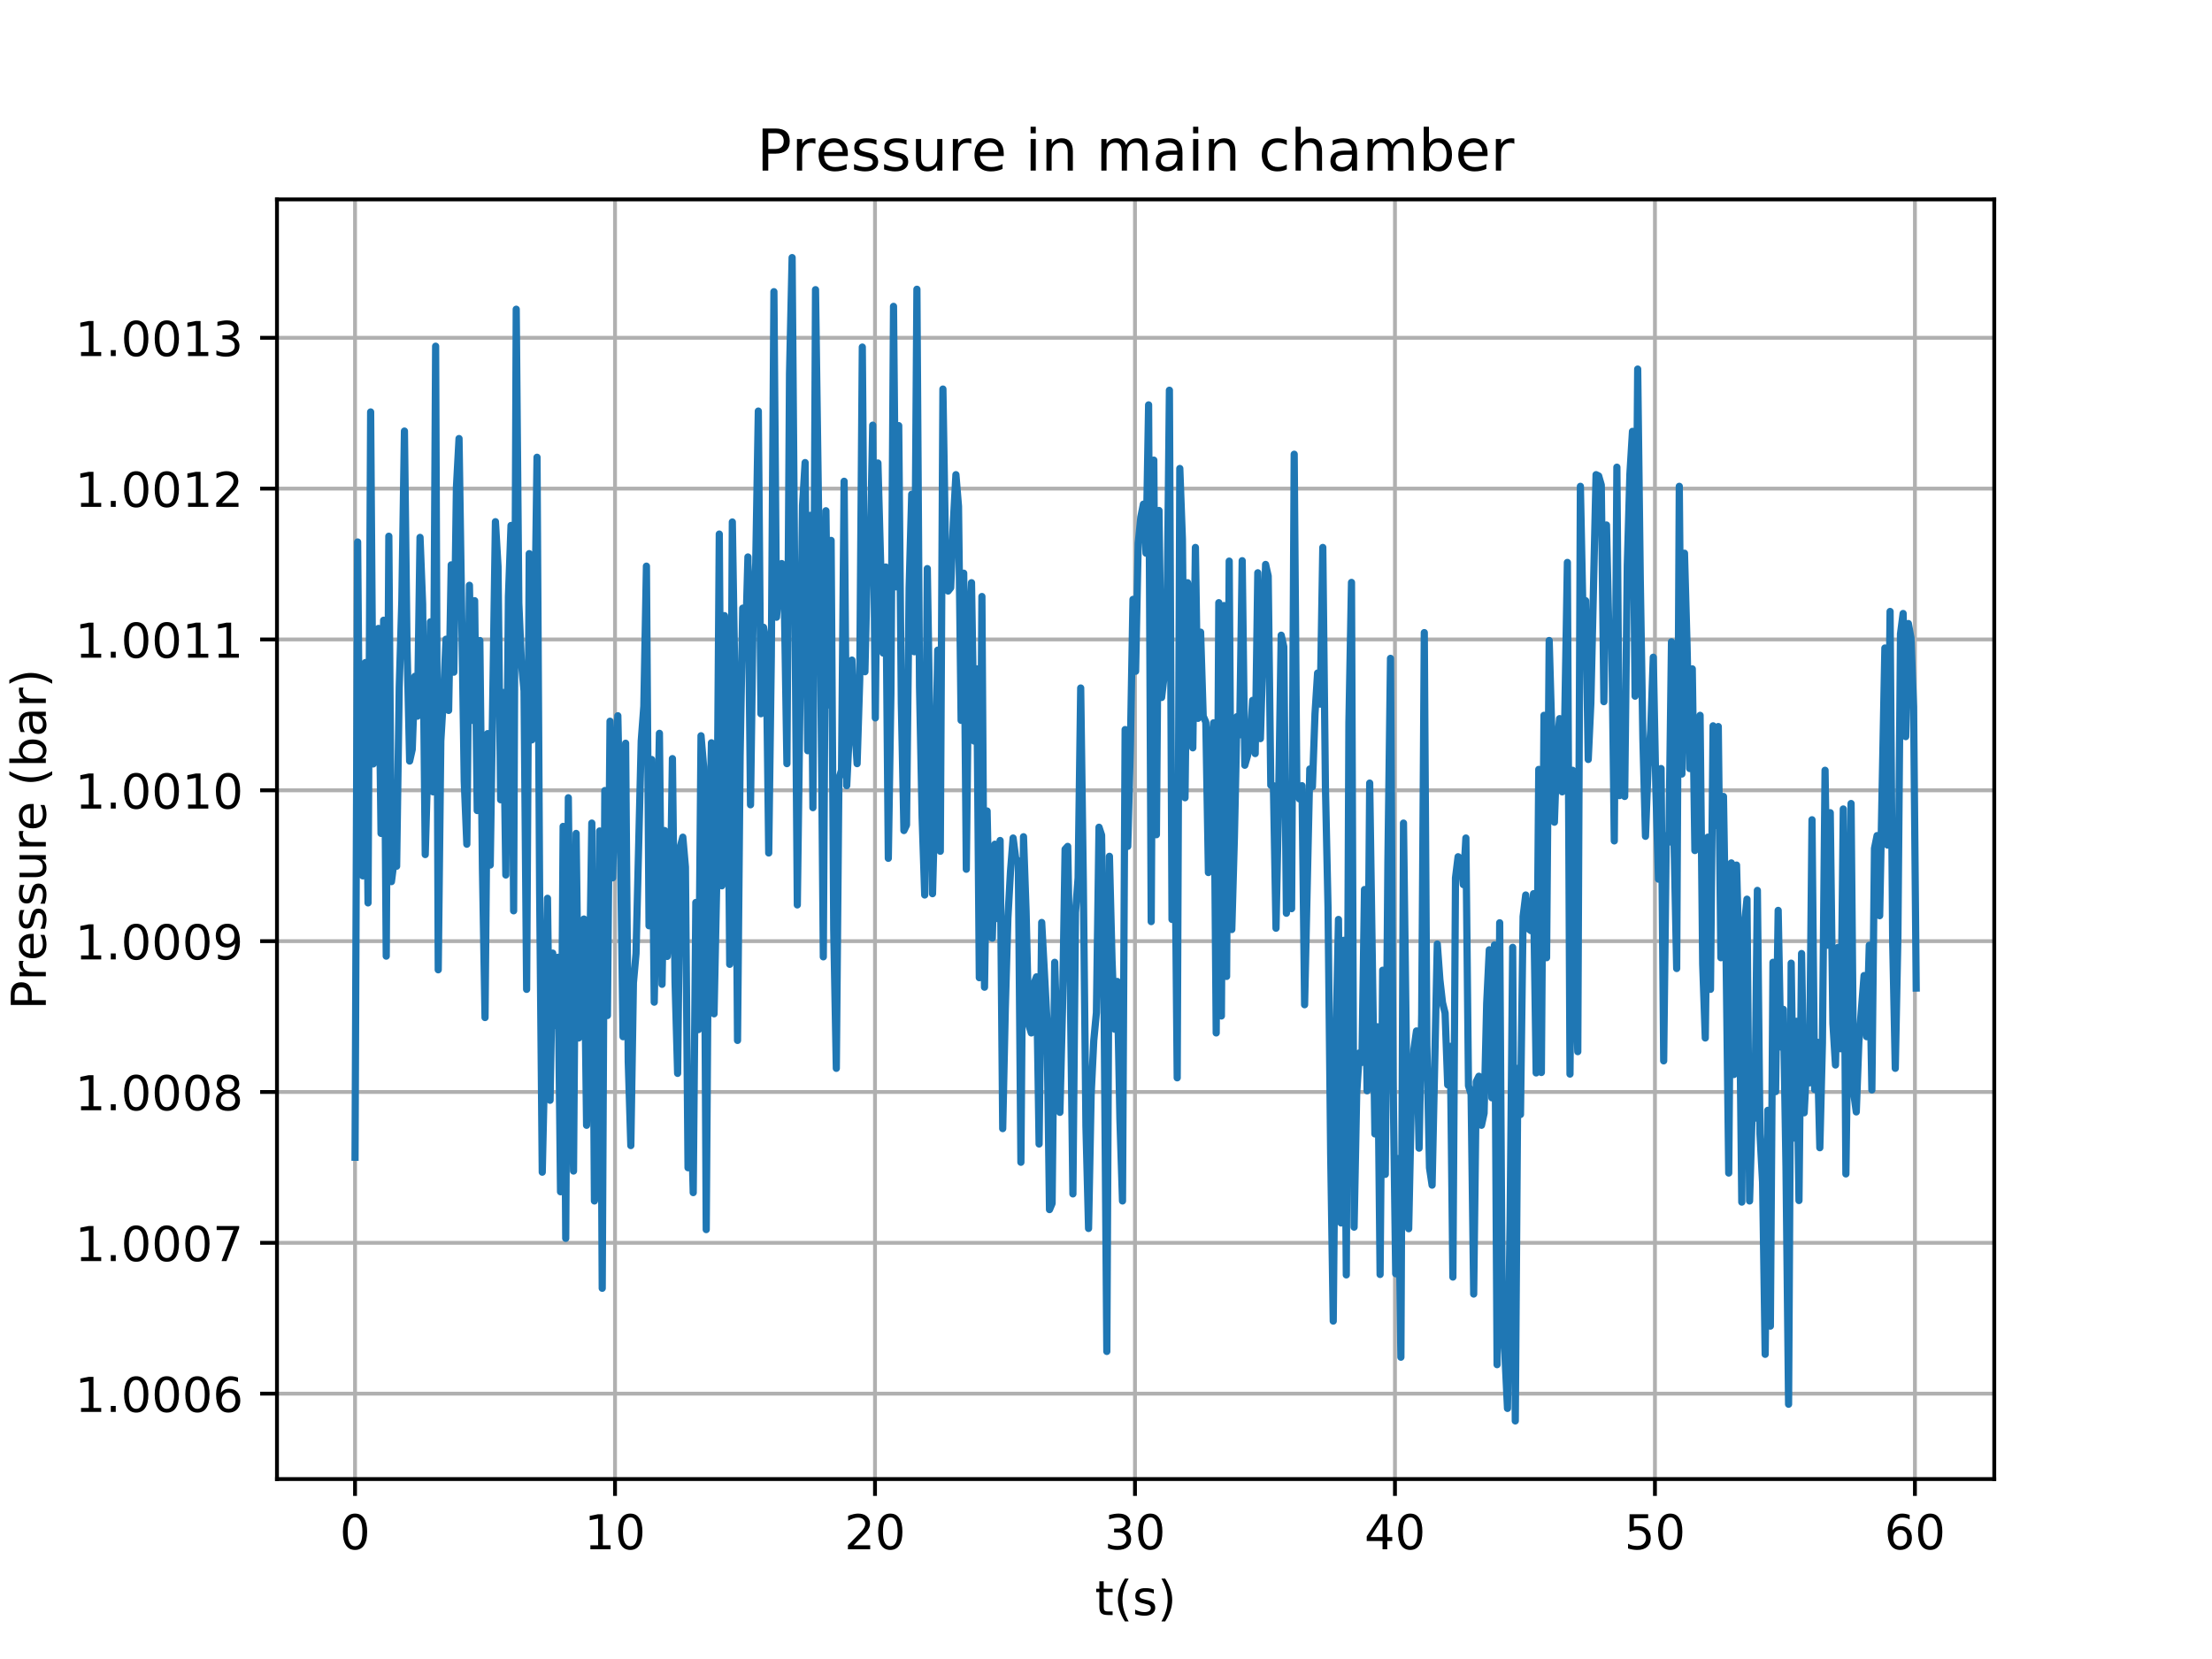<?xml version="1.0" encoding="utf-8" standalone="no"?>
<!DOCTYPE svg PUBLIC "-//W3C//DTD SVG 1.1//EN"
  "http://www.w3.org/Graphics/SVG/1.1/DTD/svg11.dtd">
<!-- Created with matplotlib (http://matplotlib.org/) -->
<svg height="345pt" version="1.1" viewBox="0 0 460 345" width="460pt" xmlns="http://www.w3.org/2000/svg" xmlns:xlink="http://www.w3.org/1999/xlink">
 <defs>
  <style type="text/css">
*{stroke-linecap:butt;stroke-linejoin:round;}
  </style>
 </defs>
 <g id="figure_1">
  <g id="patch_1">
   <path d="M 0 345.6 
L 460.8 345.6 
L 460.8 0 
L 0 0 
z
" style="fill:#ffffff;"/>
  </g>
  <g id="axes_1">
   <g id="patch_2">
    <path d="M 57.6 307.584 
L 414.72 307.584 
L 414.72 41.472 
L 57.6 41.472 
z
" style="fill:#ffffff;"/>
   </g>
   <g id="matplotlib.axis_1">
    <g id="xtick_1">
     <g id="line2d_1">
      <path clip-path="url(#p118f777605)" d="M 73.833 307.584 
L 73.833 41.472 
" style="fill:none;stroke:#b0b0b0;stroke-linecap:square;stroke-width:0.8;"/>
     </g>
     <g id="line2d_2">
      <defs>
       <path d="M 0 0 
L 0 3.5 
" id="m0c2063accc" style="stroke:#000000;stroke-width:0.8;"/>
      </defs>
      <g>
       <use style="stroke:#000000;stroke-width:0.8;" x="73.833" xlink:href="#m0c2063accc" y="307.584"/>
      </g>
     </g>
     <g id="text_1">
      <!-- 0 -->
      <defs>
       <path d="M 31.781 66.406 
Q 24.172 66.406 20.328 58.906 
Q 16.5 51.422 16.5 36.375 
Q 16.5 21.391 20.328 13.891 
Q 24.172 6.391 31.781 6.391 
Q 39.453 6.391 43.281 13.891 
Q 47.125 21.391 47.125 36.375 
Q 47.125 51.422 43.281 58.906 
Q 39.453 66.406 31.781 66.406 
z
M 31.781 74.219 
Q 44.047 74.219 50.516 64.516 
Q 56.984 54.828 56.984 36.375 
Q 56.984 17.969 50.516 8.266 
Q 44.047 -1.422 31.781 -1.422 
Q 19.531 -1.422 13.062 8.266 
Q 6.594 17.969 6.594 36.375 
Q 6.594 54.828 13.062 64.516 
Q 19.531 74.219 31.781 74.219 
z
" id="DejaVuSans-30"/>
      </defs>
      <g transform="translate(70.651 322.182)scale(0.1 -0.1)">
       <use xlink:href="#DejaVuSans-30"/>
      </g>
     </g>
    </g>
    <g id="xtick_2">
     <g id="line2d_3">
      <path clip-path="url(#p118f777605)" d="M 127.898 307.584 
L 127.898 41.472 
" style="fill:none;stroke:#b0b0b0;stroke-linecap:square;stroke-width:0.8;"/>
     </g>
     <g id="line2d_4">
      <g>
       <use style="stroke:#000000;stroke-width:0.8;" x="127.898" xlink:href="#m0c2063accc" y="307.584"/>
      </g>
     </g>
     <g id="text_2">
      <!-- 10 -->
      <defs>
       <path d="M 12.406 8.297 
L 28.516 8.297 
L 28.516 63.922 
L 10.984 60.406 
L 10.984 69.391 
L 28.422 72.906 
L 38.281 72.906 
L 38.281 8.297 
L 54.391 8.297 
L 54.391 0 
L 12.406 0 
z
" id="DejaVuSans-31"/>
      </defs>
      <g transform="translate(121.535 322.182)scale(0.1 -0.1)">
       <use xlink:href="#DejaVuSans-31"/>
       <use x="63.623" xlink:href="#DejaVuSans-30"/>
      </g>
     </g>
    </g>
    <g id="xtick_3">
     <g id="line2d_5">
      <path clip-path="url(#p118f777605)" d="M 181.963 307.584 
L 181.963 41.472 
" style="fill:none;stroke:#b0b0b0;stroke-linecap:square;stroke-width:0.8;"/>
     </g>
     <g id="line2d_6">
      <g>
       <use style="stroke:#000000;stroke-width:0.8;" x="181.963" xlink:href="#m0c2063accc" y="307.584"/>
      </g>
     </g>
     <g id="text_3">
      <!-- 20 -->
      <defs>
       <path d="M 19.188 8.297 
L 53.609 8.297 
L 53.609 0 
L 7.328 0 
L 7.328 8.297 
Q 12.938 14.109 22.625 23.891 
Q 32.328 33.688 34.812 36.531 
Q 39.547 41.844 41.422 45.531 
Q 43.312 49.219 43.312 52.781 
Q 43.312 58.594 39.234 62.25 
Q 35.156 65.922 28.609 65.922 
Q 23.969 65.922 18.812 64.312 
Q 13.672 62.703 7.812 59.422 
L 7.812 69.391 
Q 13.766 71.781 18.938 73 
Q 24.125 74.219 28.422 74.219 
Q 39.75 74.219 46.484 68.547 
Q 53.219 62.891 53.219 53.422 
Q 53.219 48.922 51.531 44.891 
Q 49.859 40.875 45.406 35.406 
Q 44.188 33.984 37.641 27.219 
Q 31.109 20.453 19.188 8.297 
z
" id="DejaVuSans-32"/>
      </defs>
      <g transform="translate(175.6 322.182)scale(0.1 -0.1)">
       <use xlink:href="#DejaVuSans-32"/>
       <use x="63.623" xlink:href="#DejaVuSans-30"/>
      </g>
     </g>
    </g>
    <g id="xtick_4">
     <g id="line2d_7">
      <path clip-path="url(#p118f777605)" d="M 236.028 307.584 
L 236.028 41.472 
" style="fill:none;stroke:#b0b0b0;stroke-linecap:square;stroke-width:0.8;"/>
     </g>
     <g id="line2d_8">
      <g>
       <use style="stroke:#000000;stroke-width:0.8;" x="236.028" xlink:href="#m0c2063accc" y="307.584"/>
      </g>
     </g>
     <g id="text_4">
      <!-- 30 -->
      <defs>
       <path d="M 40.578 39.312 
Q 47.656 37.797 51.625 33 
Q 55.609 28.219 55.609 21.188 
Q 55.609 10.406 48.188 4.484 
Q 40.766 -1.422 27.094 -1.422 
Q 22.516 -1.422 17.656 -0.516 
Q 12.797 0.391 7.625 2.203 
L 7.625 11.719 
Q 11.719 9.328 16.594 8.109 
Q 21.484 6.891 26.812 6.891 
Q 36.078 6.891 40.938 10.547 
Q 45.797 14.203 45.797 21.188 
Q 45.797 27.641 41.281 31.266 
Q 36.766 34.906 28.719 34.906 
L 20.219 34.906 
L 20.219 43.016 
L 29.109 43.016 
Q 36.375 43.016 40.234 45.922 
Q 44.094 48.828 44.094 54.297 
Q 44.094 59.906 40.109 62.906 
Q 36.141 65.922 28.719 65.922 
Q 24.656 65.922 20.016 65.031 
Q 15.375 64.156 9.812 62.312 
L 9.812 71.094 
Q 15.438 72.656 20.344 73.438 
Q 25.25 74.219 29.594 74.219 
Q 40.828 74.219 47.359 69.109 
Q 53.906 64.016 53.906 55.328 
Q 53.906 49.266 50.438 45.094 
Q 46.969 40.922 40.578 39.312 
z
" id="DejaVuSans-33"/>
      </defs>
      <g transform="translate(229.665 322.182)scale(0.1 -0.1)">
       <use xlink:href="#DejaVuSans-33"/>
       <use x="63.623" xlink:href="#DejaVuSans-30"/>
      </g>
     </g>
    </g>
    <g id="xtick_5">
     <g id="line2d_9">
      <path clip-path="url(#p118f777605)" d="M 290.092 307.584 
L 290.092 41.472 
" style="fill:none;stroke:#b0b0b0;stroke-linecap:square;stroke-width:0.8;"/>
     </g>
     <g id="line2d_10">
      <g>
       <use style="stroke:#000000;stroke-width:0.8;" x="290.092" xlink:href="#m0c2063accc" y="307.584"/>
      </g>
     </g>
     <g id="text_5">
      <!-- 40 -->
      <defs>
       <path d="M 37.797 64.312 
L 12.891 25.391 
L 37.797 25.391 
z
M 35.203 72.906 
L 47.609 72.906 
L 47.609 25.391 
L 58.016 25.391 
L 58.016 17.188 
L 47.609 17.188 
L 47.609 0 
L 37.797 0 
L 37.797 17.188 
L 4.891 17.188 
L 4.891 26.703 
z
" id="DejaVuSans-34"/>
      </defs>
      <g transform="translate(283.73 322.182)scale(0.1 -0.1)">
       <use xlink:href="#DejaVuSans-34"/>
       <use x="63.623" xlink:href="#DejaVuSans-30"/>
      </g>
     </g>
    </g>
    <g id="xtick_6">
     <g id="line2d_11">
      <path clip-path="url(#p118f777605)" d="M 344.157 307.584 
L 344.157 41.472 
" style="fill:none;stroke:#b0b0b0;stroke-linecap:square;stroke-width:0.8;"/>
     </g>
     <g id="line2d_12">
      <g>
       <use style="stroke:#000000;stroke-width:0.8;" x="344.157" xlink:href="#m0c2063accc" y="307.584"/>
      </g>
     </g>
     <g id="text_6">
      <!-- 50 -->
      <defs>
       <path d="M 10.797 72.906 
L 49.516 72.906 
L 49.516 64.594 
L 19.828 64.594 
L 19.828 46.734 
Q 21.969 47.469 24.109 47.828 
Q 26.266 48.188 28.422 48.188 
Q 40.625 48.188 47.75 41.5 
Q 54.891 34.812 54.891 23.391 
Q 54.891 11.625 47.562 5.094 
Q 40.234 -1.422 26.906 -1.422 
Q 22.312 -1.422 17.547 -0.641 
Q 12.797 0.141 7.719 1.703 
L 7.719 11.625 
Q 12.109 9.234 16.797 8.062 
Q 21.484 6.891 26.703 6.891 
Q 35.156 6.891 40.078 11.328 
Q 45.016 15.766 45.016 23.391 
Q 45.016 31 40.078 35.438 
Q 35.156 39.891 26.703 39.891 
Q 22.75 39.891 18.812 39.016 
Q 14.891 38.141 10.797 36.281 
z
" id="DejaVuSans-35"/>
      </defs>
      <g transform="translate(337.795 322.182)scale(0.1 -0.1)">
       <use xlink:href="#DejaVuSans-35"/>
       <use x="63.623" xlink:href="#DejaVuSans-30"/>
      </g>
     </g>
    </g>
    <g id="xtick_7">
     <g id="line2d_13">
      <path clip-path="url(#p118f777605)" d="M 398.222 307.584 
L 398.222 41.472 
" style="fill:none;stroke:#b0b0b0;stroke-linecap:square;stroke-width:0.8;"/>
     </g>
     <g id="line2d_14">
      <g>
       <use style="stroke:#000000;stroke-width:0.8;" x="398.222" xlink:href="#m0c2063accc" y="307.584"/>
      </g>
     </g>
     <g id="text_7">
      <!-- 60 -->
      <defs>
       <path d="M 33.016 40.375 
Q 26.375 40.375 22.484 35.828 
Q 18.609 31.297 18.609 23.391 
Q 18.609 15.531 22.484 10.953 
Q 26.375 6.391 33.016 6.391 
Q 39.656 6.391 43.531 10.953 
Q 47.406 15.531 47.406 23.391 
Q 47.406 31.297 43.531 35.828 
Q 39.656 40.375 33.016 40.375 
z
M 52.594 71.297 
L 52.594 62.312 
Q 48.875 64.062 45.094 64.984 
Q 41.312 65.922 37.594 65.922 
Q 27.828 65.922 22.672 59.328 
Q 17.531 52.734 16.797 39.406 
Q 19.672 43.656 24.016 45.922 
Q 28.375 48.188 33.594 48.188 
Q 44.578 48.188 50.953 41.516 
Q 57.328 34.859 57.328 23.391 
Q 57.328 12.156 50.688 5.359 
Q 44.047 -1.422 33.016 -1.422 
Q 20.359 -1.422 13.672 8.266 
Q 6.984 17.969 6.984 36.375 
Q 6.984 53.656 15.188 63.938 
Q 23.391 74.219 37.203 74.219 
Q 40.922 74.219 44.703 73.484 
Q 48.484 72.75 52.594 71.297 
z
" id="DejaVuSans-36"/>
      </defs>
      <g transform="translate(391.86 322.182)scale(0.1 -0.1)">
       <use xlink:href="#DejaVuSans-36"/>
       <use x="63.623" xlink:href="#DejaVuSans-30"/>
      </g>
     </g>
    </g>
    <g id="text_8">
     <!-- t(s) -->
     <defs>
      <path d="M 18.312 70.219 
L 18.312 54.688 
L 36.812 54.688 
L 36.812 47.703 
L 18.312 47.703 
L 18.312 18.016 
Q 18.312 11.328 20.141 9.422 
Q 21.969 7.516 27.594 7.516 
L 36.812 7.516 
L 36.812 0 
L 27.594 0 
Q 17.188 0 13.234 3.875 
Q 9.281 7.766 9.281 18.016 
L 9.281 47.703 
L 2.688 47.703 
L 2.688 54.688 
L 9.281 54.688 
L 9.281 70.219 
z
" id="DejaVuSans-74"/>
      <path d="M 31 75.875 
Q 24.469 64.656 21.281 53.656 
Q 18.109 42.672 18.109 31.391 
Q 18.109 20.125 21.312 9.062 
Q 24.516 -2 31 -13.188 
L 23.188 -13.188 
Q 15.875 -1.703 12.234 9.375 
Q 8.594 20.453 8.594 31.391 
Q 8.594 42.281 12.203 53.312 
Q 15.828 64.359 23.188 75.875 
z
" id="DejaVuSans-28"/>
      <path d="M 44.281 53.078 
L 44.281 44.578 
Q 40.484 46.531 36.375 47.5 
Q 32.281 48.484 27.875 48.484 
Q 21.188 48.484 17.844 46.438 
Q 14.5 44.391 14.5 40.281 
Q 14.5 37.156 16.891 35.375 
Q 19.281 33.594 26.516 31.984 
L 29.594 31.297 
Q 39.156 29.25 43.188 25.516 
Q 47.219 21.781 47.219 15.094 
Q 47.219 7.469 41.188 3.016 
Q 35.156 -1.422 24.609 -1.422 
Q 20.219 -1.422 15.453 -0.562 
Q 10.688 0.297 5.422 2 
L 5.422 11.281 
Q 10.406 8.688 15.234 7.391 
Q 20.062 6.109 24.812 6.109 
Q 31.156 6.109 34.562 8.281 
Q 37.984 10.453 37.984 14.406 
Q 37.984 18.062 35.516 20.016 
Q 33.062 21.969 24.703 23.781 
L 21.578 24.516 
Q 13.234 26.266 9.516 29.906 
Q 5.812 33.547 5.812 39.891 
Q 5.812 47.609 11.281 51.797 
Q 16.75 56 26.812 56 
Q 31.781 56 36.172 55.266 
Q 40.578 54.547 44.281 53.078 
z
" id="DejaVuSans-73"/>
      <path d="M 8.016 75.875 
L 15.828 75.875 
Q 23.141 64.359 26.781 53.312 
Q 30.422 42.281 30.422 31.391 
Q 30.422 20.453 26.781 9.375 
Q 23.141 -1.703 15.828 -13.188 
L 8.016 -13.188 
Q 14.5 -2 17.703 9.062 
Q 20.906 20.125 20.906 31.391 
Q 20.906 42.672 17.703 53.656 
Q 14.5 64.656 8.016 75.875 
z
" id="DejaVuSans-29"/>
     </defs>
     <g transform="translate(227.694 335.861)scale(0.1 -0.1)">
      <use xlink:href="#DejaVuSans-74"/>
      <use x="39.209" xlink:href="#DejaVuSans-28"/>
      <use x="78.223" xlink:href="#DejaVuSans-73"/>
      <use x="130.322" xlink:href="#DejaVuSans-29"/>
     </g>
    </g>
   </g>
   <g id="matplotlib.axis_2">
    <g id="ytick_1">
     <g id="line2d_15">
      <path clip-path="url(#p118f777605)" d="M 57.6 289.82 
L 414.72 289.82 
" style="fill:none;stroke:#b0b0b0;stroke-linecap:square;stroke-width:0.8;"/>
     </g>
     <g id="line2d_16">
      <defs>
       <path d="M 0 0 
L -3.5 0 
" id="md053db837a" style="stroke:#000000;stroke-width:0.8;"/>
      </defs>
      <g>
       <use style="stroke:#000000;stroke-width:0.8;" x="57.6" xlink:href="#md053db837a" y="289.82"/>
      </g>
     </g>
     <g id="text_9">
      <!-- 1.0006 -->
      <defs>
       <path d="M 10.688 12.406 
L 21 12.406 
L 21 0 
L 10.688 0 
z
" id="DejaVuSans-2e"/>
      </defs>
      <g transform="translate(15.609 293.619)scale(0.1 -0.1)">
       <use xlink:href="#DejaVuSans-31"/>
       <use x="63.623" xlink:href="#DejaVuSans-2e"/>
       <use x="95.41" xlink:href="#DejaVuSans-30"/>
       <use x="159.033" xlink:href="#DejaVuSans-30"/>
       <use x="222.656" xlink:href="#DejaVuSans-30"/>
       <use x="286.279" xlink:href="#DejaVuSans-36"/>
      </g>
     </g>
    </g>
    <g id="ytick_2">
     <g id="line2d_17">
      <path clip-path="url(#p118f777605)" d="M 57.6 258.452 
L 414.72 258.452 
" style="fill:none;stroke:#b0b0b0;stroke-linecap:square;stroke-width:0.8;"/>
     </g>
     <g id="line2d_18">
      <g>
       <use style="stroke:#000000;stroke-width:0.8;" x="57.6" xlink:href="#md053db837a" y="258.452"/>
      </g>
     </g>
     <g id="text_10">
      <!-- 1.0007 -->
      <defs>
       <path d="M 8.203 72.906 
L 55.078 72.906 
L 55.078 68.703 
L 28.609 0 
L 18.312 0 
L 43.219 64.594 
L 8.203 64.594 
z
" id="DejaVuSans-37"/>
      </defs>
      <g transform="translate(15.609 262.251)scale(0.1 -0.1)">
       <use xlink:href="#DejaVuSans-31"/>
       <use x="63.623" xlink:href="#DejaVuSans-2e"/>
       <use x="95.41" xlink:href="#DejaVuSans-30"/>
       <use x="159.033" xlink:href="#DejaVuSans-30"/>
       <use x="222.656" xlink:href="#DejaVuSans-30"/>
       <use x="286.279" xlink:href="#DejaVuSans-37"/>
      </g>
     </g>
    </g>
    <g id="ytick_3">
     <g id="line2d_19">
      <path clip-path="url(#p118f777605)" d="M 57.6 227.084 
L 414.72 227.084 
" style="fill:none;stroke:#b0b0b0;stroke-linecap:square;stroke-width:0.8;"/>
     </g>
     <g id="line2d_20">
      <g>
       <use style="stroke:#000000;stroke-width:0.8;" x="57.6" xlink:href="#md053db837a" y="227.084"/>
      </g>
     </g>
     <g id="text_11">
      <!-- 1.0008 -->
      <defs>
       <path d="M 31.781 34.625 
Q 24.75 34.625 20.719 30.859 
Q 16.703 27.094 16.703 20.516 
Q 16.703 13.922 20.719 10.156 
Q 24.75 6.391 31.781 6.391 
Q 38.812 6.391 42.859 10.172 
Q 46.922 13.969 46.922 20.516 
Q 46.922 27.094 42.891 30.859 
Q 38.875 34.625 31.781 34.625 
z
M 21.922 38.812 
Q 15.578 40.375 12.031 44.719 
Q 8.5 49.078 8.5 55.328 
Q 8.5 64.062 14.719 69.141 
Q 20.953 74.219 31.781 74.219 
Q 42.672 74.219 48.875 69.141 
Q 55.078 64.062 55.078 55.328 
Q 55.078 49.078 51.531 44.719 
Q 48 40.375 41.703 38.812 
Q 48.828 37.156 52.797 32.312 
Q 56.781 27.484 56.781 20.516 
Q 56.781 9.906 50.312 4.234 
Q 43.844 -1.422 31.781 -1.422 
Q 19.734 -1.422 13.25 4.234 
Q 6.781 9.906 6.781 20.516 
Q 6.781 27.484 10.781 32.312 
Q 14.797 37.156 21.922 38.812 
z
M 18.312 54.391 
Q 18.312 48.734 21.844 45.562 
Q 25.391 42.391 31.781 42.391 
Q 38.141 42.391 41.719 45.562 
Q 45.312 48.734 45.312 54.391 
Q 45.312 60.062 41.719 63.234 
Q 38.141 66.406 31.781 66.406 
Q 25.391 66.406 21.844 63.234 
Q 18.312 60.062 18.312 54.391 
z
" id="DejaVuSans-38"/>
      </defs>
      <g transform="translate(15.609 230.883)scale(0.1 -0.1)">
       <use xlink:href="#DejaVuSans-31"/>
       <use x="63.623" xlink:href="#DejaVuSans-2e"/>
       <use x="95.41" xlink:href="#DejaVuSans-30"/>
       <use x="159.033" xlink:href="#DejaVuSans-30"/>
       <use x="222.656" xlink:href="#DejaVuSans-30"/>
       <use x="286.279" xlink:href="#DejaVuSans-38"/>
      </g>
     </g>
    </g>
    <g id="ytick_4">
     <g id="line2d_21">
      <path clip-path="url(#p118f777605)" d="M 57.6 195.716 
L 414.72 195.716 
" style="fill:none;stroke:#b0b0b0;stroke-linecap:square;stroke-width:0.8;"/>
     </g>
     <g id="line2d_22">
      <g>
       <use style="stroke:#000000;stroke-width:0.8;" x="57.6" xlink:href="#md053db837a" y="195.716"/>
      </g>
     </g>
     <g id="text_12">
      <!-- 1.0009 -->
      <defs>
       <path d="M 10.984 1.516 
L 10.984 10.5 
Q 14.703 8.734 18.5 7.812 
Q 22.312 6.891 25.984 6.891 
Q 35.75 6.891 40.891 13.453 
Q 46.047 20.016 46.781 33.406 
Q 43.953 29.203 39.594 26.953 
Q 35.25 24.703 29.984 24.703 
Q 19.047 24.703 12.672 31.312 
Q 6.297 37.938 6.297 49.422 
Q 6.297 60.641 12.938 67.422 
Q 19.578 74.219 30.609 74.219 
Q 43.266 74.219 49.922 64.516 
Q 56.594 54.828 56.594 36.375 
Q 56.594 19.141 48.406 8.859 
Q 40.234 -1.422 26.422 -1.422 
Q 22.703 -1.422 18.891 -0.688 
Q 15.094 0.047 10.984 1.516 
z
M 30.609 32.422 
Q 37.25 32.422 41.125 36.953 
Q 45.016 41.5 45.016 49.422 
Q 45.016 57.281 41.125 61.844 
Q 37.25 66.406 30.609 66.406 
Q 23.969 66.406 20.094 61.844 
Q 16.219 57.281 16.219 49.422 
Q 16.219 41.5 20.094 36.953 
Q 23.969 32.422 30.609 32.422 
z
" id="DejaVuSans-39"/>
      </defs>
      <g transform="translate(15.609 199.515)scale(0.1 -0.1)">
       <use xlink:href="#DejaVuSans-31"/>
       <use x="63.623" xlink:href="#DejaVuSans-2e"/>
       <use x="95.41" xlink:href="#DejaVuSans-30"/>
       <use x="159.033" xlink:href="#DejaVuSans-30"/>
       <use x="222.656" xlink:href="#DejaVuSans-30"/>
       <use x="286.279" xlink:href="#DejaVuSans-39"/>
      </g>
     </g>
    </g>
    <g id="ytick_5">
     <g id="line2d_23">
      <path clip-path="url(#p118f777605)" d="M 57.6 164.347 
L 414.72 164.347 
" style="fill:none;stroke:#b0b0b0;stroke-linecap:square;stroke-width:0.8;"/>
     </g>
     <g id="line2d_24">
      <g>
       <use style="stroke:#000000;stroke-width:0.8;" x="57.6" xlink:href="#md053db837a" y="164.347"/>
      </g>
     </g>
     <g id="text_13">
      <!-- 1.0010 -->
      <g transform="translate(15.609 168.147)scale(0.1 -0.1)">
       <use xlink:href="#DejaVuSans-31"/>
       <use x="63.623" xlink:href="#DejaVuSans-2e"/>
       <use x="95.41" xlink:href="#DejaVuSans-30"/>
       <use x="159.033" xlink:href="#DejaVuSans-30"/>
       <use x="222.656" xlink:href="#DejaVuSans-31"/>
       <use x="286.279" xlink:href="#DejaVuSans-30"/>
      </g>
     </g>
    </g>
    <g id="ytick_6">
     <g id="line2d_25">
      <path clip-path="url(#p118f777605)" d="M 57.6 132.979 
L 414.72 132.979 
" style="fill:none;stroke:#b0b0b0;stroke-linecap:square;stroke-width:0.8;"/>
     </g>
     <g id="line2d_26">
      <g>
       <use style="stroke:#000000;stroke-width:0.8;" x="57.6" xlink:href="#md053db837a" y="132.979"/>
      </g>
     </g>
     <g id="text_14">
      <!-- 1.0011 -->
      <g transform="translate(15.609 136.779)scale(0.1 -0.1)">
       <use xlink:href="#DejaVuSans-31"/>
       <use x="63.623" xlink:href="#DejaVuSans-2e"/>
       <use x="95.41" xlink:href="#DejaVuSans-30"/>
       <use x="159.033" xlink:href="#DejaVuSans-30"/>
       <use x="222.656" xlink:href="#DejaVuSans-31"/>
       <use x="286.279" xlink:href="#DejaVuSans-31"/>
      </g>
     </g>
    </g>
    <g id="ytick_7">
     <g id="line2d_27">
      <path clip-path="url(#p118f777605)" d="M 57.6 101.611 
L 414.72 101.611 
" style="fill:none;stroke:#b0b0b0;stroke-linecap:square;stroke-width:0.8;"/>
     </g>
     <g id="line2d_28">
      <g>
       <use style="stroke:#000000;stroke-width:0.8;" x="57.6" xlink:href="#md053db837a" y="101.611"/>
      </g>
     </g>
     <g id="text_15">
      <!-- 1.0012 -->
      <g transform="translate(15.609 105.411)scale(0.1 -0.1)">
       <use xlink:href="#DejaVuSans-31"/>
       <use x="63.623" xlink:href="#DejaVuSans-2e"/>
       <use x="95.41" xlink:href="#DejaVuSans-30"/>
       <use x="159.033" xlink:href="#DejaVuSans-30"/>
       <use x="222.656" xlink:href="#DejaVuSans-31"/>
       <use x="286.279" xlink:href="#DejaVuSans-32"/>
      </g>
     </g>
    </g>
    <g id="ytick_8">
     <g id="line2d_29">
      <path clip-path="url(#p118f777605)" d="M 57.6 70.243 
L 414.72 70.243 
" style="fill:none;stroke:#b0b0b0;stroke-linecap:square;stroke-width:0.8;"/>
     </g>
     <g id="line2d_30">
      <g>
       <use style="stroke:#000000;stroke-width:0.8;" x="57.6" xlink:href="#md053db837a" y="70.243"/>
      </g>
     </g>
     <g id="text_16">
      <!-- 1.0013 -->
      <g transform="translate(15.609 74.042)scale(0.1 -0.1)">
       <use xlink:href="#DejaVuSans-31"/>
       <use x="63.623" xlink:href="#DejaVuSans-2e"/>
       <use x="95.41" xlink:href="#DejaVuSans-30"/>
       <use x="159.033" xlink:href="#DejaVuSans-30"/>
       <use x="222.656" xlink:href="#DejaVuSans-31"/>
       <use x="286.279" xlink:href="#DejaVuSans-33"/>
      </g>
     </g>
    </g>
    <g id="text_17">
     <!-- Pressure (bar) -->
     <defs>
      <path d="M 19.672 64.797 
L 19.672 37.406 
L 32.078 37.406 
Q 38.969 37.406 42.719 40.969 
Q 46.484 44.531 46.484 51.125 
Q 46.484 57.672 42.719 61.234 
Q 38.969 64.797 32.078 64.797 
z
M 9.812 72.906 
L 32.078 72.906 
Q 44.344 72.906 50.609 67.359 
Q 56.891 61.812 56.891 51.125 
Q 56.891 40.328 50.609 34.812 
Q 44.344 29.297 32.078 29.297 
L 19.672 29.297 
L 19.672 0 
L 9.812 0 
z
" id="DejaVuSans-50"/>
      <path d="M 41.109 46.297 
Q 39.594 47.172 37.812 47.578 
Q 36.031 48 33.891 48 
Q 26.266 48 22.188 43.047 
Q 18.109 38.094 18.109 28.812 
L 18.109 0 
L 9.078 0 
L 9.078 54.688 
L 18.109 54.688 
L 18.109 46.188 
Q 20.953 51.172 25.484 53.578 
Q 30.031 56 36.531 56 
Q 37.453 56 38.578 55.875 
Q 39.703 55.766 41.062 55.516 
z
" id="DejaVuSans-72"/>
      <path d="M 56.203 29.594 
L 56.203 25.203 
L 14.891 25.203 
Q 15.484 15.922 20.484 11.062 
Q 25.484 6.203 34.422 6.203 
Q 39.594 6.203 44.453 7.469 
Q 49.312 8.734 54.109 11.281 
L 54.109 2.781 
Q 49.266 0.734 44.188 -0.344 
Q 39.109 -1.422 33.891 -1.422 
Q 20.797 -1.422 13.156 6.188 
Q 5.516 13.812 5.516 26.812 
Q 5.516 40.234 12.766 48.109 
Q 20.016 56 32.328 56 
Q 43.359 56 49.781 48.891 
Q 56.203 41.797 56.203 29.594 
z
M 47.219 32.234 
Q 47.125 39.594 43.094 43.984 
Q 39.062 48.391 32.422 48.391 
Q 24.906 48.391 20.391 44.141 
Q 15.875 39.891 15.188 32.172 
z
" id="DejaVuSans-65"/>
      <path d="M 8.5 21.578 
L 8.5 54.688 
L 17.484 54.688 
L 17.484 21.922 
Q 17.484 14.156 20.5 10.266 
Q 23.531 6.391 29.594 6.391 
Q 36.859 6.391 41.078 11.031 
Q 45.312 15.672 45.312 23.688 
L 45.312 54.688 
L 54.297 54.688 
L 54.297 0 
L 45.312 0 
L 45.312 8.406 
Q 42.047 3.422 37.719 1 
Q 33.406 -1.422 27.688 -1.422 
Q 18.266 -1.422 13.375 4.438 
Q 8.5 10.297 8.5 21.578 
z
M 31.109 56 
z
" id="DejaVuSans-75"/>
      <path id="DejaVuSans-20"/>
      <path d="M 48.688 27.297 
Q 48.688 37.203 44.609 42.844 
Q 40.531 48.484 33.406 48.484 
Q 26.266 48.484 22.188 42.844 
Q 18.109 37.203 18.109 27.297 
Q 18.109 17.391 22.188 11.75 
Q 26.266 6.109 33.406 6.109 
Q 40.531 6.109 44.609 11.75 
Q 48.688 17.391 48.688 27.297 
z
M 18.109 46.391 
Q 20.953 51.266 25.266 53.625 
Q 29.594 56 35.594 56 
Q 45.562 56 51.781 48.094 
Q 58.016 40.188 58.016 27.297 
Q 58.016 14.406 51.781 6.484 
Q 45.562 -1.422 35.594 -1.422 
Q 29.594 -1.422 25.266 0.953 
Q 20.953 3.328 18.109 8.203 
L 18.109 0 
L 9.078 0 
L 9.078 75.984 
L 18.109 75.984 
z
" id="DejaVuSans-62"/>
      <path d="M 34.281 27.484 
Q 23.391 27.484 19.188 25 
Q 14.984 22.516 14.984 16.5 
Q 14.984 11.719 18.141 8.906 
Q 21.297 6.109 26.703 6.109 
Q 34.188 6.109 38.703 11.406 
Q 43.219 16.703 43.219 25.484 
L 43.219 27.484 
z
M 52.203 31.203 
L 52.203 0 
L 43.219 0 
L 43.219 8.297 
Q 40.141 3.328 35.547 0.953 
Q 30.953 -1.422 24.312 -1.422 
Q 15.922 -1.422 10.953 3.297 
Q 6 8.016 6 15.922 
Q 6 25.141 12.172 29.828 
Q 18.359 34.516 30.609 34.516 
L 43.219 34.516 
L 43.219 35.406 
Q 43.219 41.609 39.141 45 
Q 35.062 48.391 27.688 48.391 
Q 23 48.391 18.547 47.266 
Q 14.109 46.141 10.016 43.891 
L 10.016 52.203 
Q 14.938 54.109 19.578 55.047 
Q 24.219 56 28.609 56 
Q 40.484 56 46.344 49.844 
Q 52.203 43.703 52.203 31.203 
z
" id="DejaVuSans-61"/>
     </defs>
     <g transform="translate(9.53 209.965)rotate(-90)scale(0.1 -0.1)">
      <use xlink:href="#DejaVuSans-50"/>
      <use x="60.287" xlink:href="#DejaVuSans-72"/>
      <use x="101.369" xlink:href="#DejaVuSans-65"/>
      <use x="162.893" xlink:href="#DejaVuSans-73"/>
      <use x="214.992" xlink:href="#DejaVuSans-73"/>
      <use x="267.092" xlink:href="#DejaVuSans-75"/>
      <use x="330.471" xlink:href="#DejaVuSans-72"/>
      <use x="371.553" xlink:href="#DejaVuSans-65"/>
      <use x="433.076" xlink:href="#DejaVuSans-20"/>
      <use x="464.863" xlink:href="#DejaVuSans-28"/>
      <use x="503.877" xlink:href="#DejaVuSans-62"/>
      <use x="567.354" xlink:href="#DejaVuSans-61"/>
      <use x="628.633" xlink:href="#DejaVuSans-72"/>
      <use x="669.746" xlink:href="#DejaVuSans-29"/>
     </g>
    </g>
   </g>
   <g id="line2d_31">
    <path clip-path="url(#p118f777605)" d="M 73.833 240.653 
L 74.373 112.709 
L 74.914 177.205 
L 75.455 182.143 
L 75.995 137.779 
L 76.536 187.764 
L 77.077 85.667 
L 77.617 158.867 
L 78.158 131.825 
L 78.699 130.686 
L 79.239 173.316 
L 79.78 128.983 
L 80.321 198.834 
L 80.861 111.511 
L 81.402 183.338 
L 81.942 179.119 
L 82.483 180.138 
L 83.024 142.892 
L 83.564 124.915 
L 84.105 89.644 
L 84.646 134.576 
L 85.186 158.268 
L 85.727 155.847 
L 86.268 140.649 
L 86.808 148.936 
L 87.349 111.753 
L 87.89 125.602 
L 88.43 177.713 
L 88.971 158.629 
L 89.512 129.312 
L 90.052 164.671 
L 90.593 71.994 
L 91.134 201.675 
L 91.674 154.052 
L 92.215 144.956 
L 92.755 132.932 
L 93.296 147.738 
L 93.837 117.465 
L 94.377 139.783 
L 94.918 101.31 
L 95.459 91.2 
L 96.54 162.428 
L 97.081 175.558 
L 97.621 121.712 
L 98.162 149.802 
L 98.703 124.915 
L 99.243 168.56 
L 99.784 133.199 
L 100.325 180.587 
L 100.865 211.607 
L 101.406 152.556 
L 101.946 179.897 
L 103.028 108.49 
L 103.568 117.826 
L 104.109 166.317 
L 104.65 143.999 
L 105.19 181.961 
L 105.731 124.046 
L 106.272 109.268 
L 106.812 189.411 
L 107.353 64.305 
L 107.894 125.423 
L 108.434 137.779 
L 108.975 143.67 
L 109.516 205.744 
L 110.056 115.131 
L 110.597 153.871 
L 111.138 135.263 
L 111.678 95.09 
L 112.219 185.433 
L 112.765 243.765 
L 113.311 219.565 
L 113.852 186.807 
L 114.392 228.809 
L 114.938 198.206 
L 115.479 213.253 
L 116.025 199.072 
L 116.566 247.834 
L 117.106 171.851 
L 117.647 257.526 
L 118.188 165.897 
L 118.728 216.453 
L 119.269 243.527 
L 119.81 173.316 
L 120.35 215.854 
L 120.891 208.257 
L 121.437 191.117 
L 121.983 234.013 
L 122.529 207.391 
L 123.07 171.164 
L 123.616 249.75 
L 124.156 247.416 
L 124.697 172.807 
L 125.238 267.906 
L 125.778 164.401 
L 126.319 211.189 
L 126.86 149.984 
L 127.4 182.56 
L 127.941 161.92 
L 128.482 148.845 
L 129.022 175.919 
L 129.563 215.587 
L 130.104 154.561 
L 130.644 220.7 
L 131.185 238.232 
L 131.725 204.367 
L 132.266 198.294 
L 133.347 154.112 
L 133.888 146.872 
L 134.429 117.735 
L 134.969 192.522 
L 135.51 157.939 
L 136.051 208.407 
L 137.132 152.497 
L 137.673 204.696 
L 138.213 172.716 
L 138.754 198.893 
L 139.295 192.162 
L 139.835 157.76 
L 140.376 204.1 
L 140.917 223.216 
L 141.457 176.158 
L 141.998 174.094 
L 142.538 180.317 
L 143.079 242.84 
L 143.62 227.88 
L 144.16 248.012 
L 144.701 187.676 
L 145.242 214.119 
L 145.782 153.005 
L 146.323 159.495 
L 146.864 255.701 
L 147.404 179.718 
L 147.95 154.47 
L 148.491 210.829 
L 149.032 184.564 
L 149.578 111.063 
L 150.118 184.207 
L 150.664 128.026 
L 151.205 137.537 
L 151.751 200.54 
L 152.292 108.55 
L 152.832 142.443 
L 153.373 216.365 
L 153.914 157.161 
L 154.454 126.471 
L 154.995 135.354 
L 155.536 115.821 
L 156.076 167.362 
L 156.617 127.578 
L 157.158 117.135 
L 157.698 85.485 
L 158.239 148.428 
L 158.78 130.448 
L 159.32 133.71 
L 159.861 177.384 
L 160.402 136.493 
L 160.942 60.657 
L 161.483 128.356 
L 162.023 121.894 
L 162.564 117.195 
L 163.105 125.244 
L 163.645 158.808 
L 164.186 77.709 
L 164.727 53.568 
L 165.808 188.184 
L 166.889 105.109 
L 167.43 96.197 
L 167.971 156.117 
L 168.511 107.173 
L 169.052 167.961 
L 169.593 60.237 
L 170.674 138.406 
L 171.214 198.984 
L 171.755 106.216 
L 172.296 146.603 
L 172.836 112.38 
L 173.377 193.3 
L 173.918 222.168 
L 174.458 161.92 
L 174.999 160.185 
L 175.54 100.084 
L 176.08 163.384 
L 176.621 152.315 
L 177.162 137.267 
L 177.702 150.31 
L 178.243 158.808 
L 178.784 141.427 
L 179.324 72.176 
L 179.865 139.692 
L 180.406 116.417 
L 180.946 115.639 
L 181.487 88.418 
L 182.027 149.294 
L 182.568 96.285 
L 183.649 135.803 
L 184.19 117.913 
L 184.731 178.491 
L 185.271 144.269 
L 185.812 63.709 
L 186.353 122.041 
L 186.893 88.509 
L 187.434 146.182 
L 187.975 172.716 
L 188.515 171.581 
L 189.056 122.22 
L 189.597 102.778 
L 190.137 135.533 
L 190.678 60.149 
L 191.219 142.804 
L 191.759 169.937 
L 192.3 186.12 
L 192.84 118.243 
L 193.922 185.85 
L 194.462 165.539 
L 195.003 135.203 
L 195.544 177.026 
L 196.084 80.908 
L 196.625 113.845 
L 197.166 122.91 
L 197.706 122.22 
L 198.247 108.729 
L 198.788 98.71 
L 199.328 105.291 
L 199.869 149.802 
L 200.41 119.199 
L 200.95 180.766 
L 201.491 132.095 
L 202.032 121.176 
L 202.572 154.112 
L 203.113 139.093 
L 203.653 203.322 
L 204.194 124.046 
L 204.735 205.295 
L 205.275 168.651 
L 205.816 194.674 
L 206.357 195.094 
L 206.897 175.558 
L 207.438 191.026 
L 207.979 174.784 
L 208.519 234.703 
L 209.06 209.721 
L 209.601 190.875 
L 210.141 181.183 
L 210.682 174.272 
L 211.223 178.491 
L 211.763 179.21 
L 212.304 241.701 
L 212.844 174.006 
L 213.385 189.561 
L 213.926 213.075 
L 214.466 214.809 
L 215.007 204.608 
L 215.548 203.14 
L 216.088 237.902 
L 216.629 191.832 
L 217.71 211.876 
L 218.251 251.544 
L 218.792 250.258 
L 219.332 200.12 
L 219.873 217.83 
L 220.414 231.321 
L 220.954 209.812 
L 221.495 176.606 
L 222.036 176.01 
L 222.576 205.565 
L 223.117 248.282 
L 223.657 189.74 
L 224.198 182.56 
L 224.739 143.074 
L 225.285 183.429 
L 225.825 234.195 
L 226.372 255.462 
L 226.912 227.611 
L 227.458 216.365 
L 228.004 210.59 
L 228.545 172.03 
L 229.086 173.676 
L 229.626 212.654 
L 230.172 281.04 
L 230.713 178.074 
L 231.259 199.762 
L 231.8 214.031 
L 232.346 204.1 
L 232.892 232.699 
L 233.432 249.75 
L 233.978 151.719 
L 234.525 176.01 
L 235.071 154.978 
L 235.611 124.645 
L 236.157 139.601 
L 236.698 112.979 
L 237.239 107.534 
L 237.779 104.842 
L 238.32 115.043 
L 238.861 84.199 
L 239.401 191.653 
L 239.942 95.686 
L 240.482 173.585 
L 241.023 106.157 
L 241.564 145.047 
L 242.104 140.47 
L 242.645 132.782 
L 243.186 81.15 
L 243.726 191.205 
L 244.267 166.226 
L 244.808 224.141 
L 245.348 97.424 
L 245.889 112.11 
L 246.43 165.897 
L 246.97 121.176 
L 247.511 125.514 
L 248.052 155.517 
L 248.592 113.845 
L 249.133 149.385 
L 249.674 131.464 
L 250.214 148.936 
L 250.755 150.163 
L 251.295 181.453 
L 251.836 155.426 
L 252.377 150.31 
L 252.917 214.809 
L 253.458 125.332 
L 253.999 211.277 
L 254.539 125.931 
L 255.08 203.053 
L 255.621 116.687 
L 256.161 193.3 
L 256.702 174.094 
L 257.243 149.024 
L 257.783 152.826 
L 258.324 116.599 
L 258.865 159.137 
L 259.405 157.252 
L 259.946 154.561 
L 260.487 145.646 
L 261.027 156.713 
L 261.568 119.112 
L 262.108 153.604 
L 263.19 117.377 
L 263.73 119.799 
L 264.271 163.294 
L 264.812 163.384 
L 265.352 193.03 
L 265.893 166.317 
L 266.434 132.095 
L 266.974 134.488 
L 267.515 189.919 
L 268.056 172.268 
L 268.596 188.962 
L 269.137 94.459 
L 269.678 162.845 
L 270.218 166.135 
L 270.759 163.384 
L 271.3 208.943 
L 272.381 159.915 
L 272.921 163.623 
L 273.462 148.428 
L 274.003 139.962 
L 274.543 146.424 
L 275.084 113.845 
L 275.63 163.475 
L 276.171 188.692 
L 276.717 239.728 
L 277.257 274.729 
L 277.804 217.231 
L 278.344 191.205 
L 278.885 254.327 
L 279.431 195.543 
L 279.972 265.124 
L 280.512 150.31 
L 281.053 121.116 
L 281.593 255.193 
L 282.134 227.432 
L 282.675 218.966 
L 283.215 220.942 
L 283.756 184.985 
L 284.297 226.833 
L 284.837 162.845 
L 285.919 235.807 
L 286.459 213.523 
L 287 265.036 
L 287.541 201.766 
L 288.081 244.214 
L 288.622 179.21 
L 289.163 136.91 
L 289.703 224.769 
L 290.244 264.885 
L 290.785 240.923 
L 291.325 282.238 
L 291.866 171.164 
L 292.947 255.522 
L 293.488 229.675 
L 294.028 218.188 
L 294.569 214.389 
L 295.11 238.771 
L 295.65 211.011 
L 296.191 131.555 
L 296.732 217.41 
L 297.272 242.84 
L 297.813 246.46 
L 298.894 196.321 
L 299.435 203.74 
L 299.976 208.495 
L 300.516 210.681 
L 301.057 225.606 
L 301.597 217.592 
L 302.138 265.575 
L 302.679 182.56 
L 303.219 178.162 
L 303.76 178.582 
L 304.301 183.965 
L 304.841 174.272 
L 305.382 225.788 
L 305.923 227.523 
L 306.463 269.104 
L 307.004 224.919 
L 307.545 223.812 
L 308.085 234.013 
L 308.626 231.5 
L 309.167 208.677 
L 309.707 197.516 
L 310.248 228.301 
L 310.789 196.5 
L 311.329 283.791 
L 311.87 191.895 
L 312.41 274.308 
L 312.951 281.639 
L 313.492 292.888 
L 314.032 254.057 
L 314.573 197.008 
L 315.114 295.488 
L 315.654 222.168 
L 316.195 231.77 
L 316.736 190.606 
L 317.282 186.12 
L 317.822 193.121 
L 318.368 193.539 
L 318.909 185.85 
L 319.455 223.125 
L 319.996 160.003 
L 320.536 223.034 
L 321.082 148.758 
L 321.623 199.163 
L 322.164 133.199 
L 323.245 170.982 
L 323.786 155.517 
L 324.326 149.445 
L 324.867 164.671 
L 325.408 148.936 
L 325.948 116.957 
L 326.489 223.363 
L 327.03 160.185 
L 327.57 201.318 
L 328.111 218.696 
L 328.652 101.131 
L 329.198 128.174 
L 329.738 124.915 
L 330.284 157.939 
L 330.825 146.273 
L 331.912 98.71 
L 332.452 98.976 
L 332.998 100.862 
L 333.539 145.916 
L 334.08 109.177 
L 334.62 133.381 
L 335.161 131.317 
L 335.702 174.871 
L 336.242 97.154 
L 336.783 165.449 
L 337.324 157.161 
L 337.864 165.627 
L 338.405 117.556 
L 338.946 98.619 
L 339.486 89.704 
L 340.027 144.777 
L 340.568 76.752 
L 341.108 120.486 
L 341.649 153.692 
L 342.189 173.915 
L 342.73 159.407 
L 343.271 151.866 
L 343.811 136.671 
L 344.352 164.253 
L 344.893 182.83 
L 345.433 159.824 
L 345.974 220.612 
L 346.515 173.764 
L 347.055 175.141 
L 347.596 133.469 
L 348.137 175.558 
L 348.677 201.406 
L 349.218 101.131 
L 349.759 160.963 
L 350.299 115.043 
L 350.84 134.338 
L 351.38 159.824 
L 351.921 139.093 
L 352.462 176.876 
L 353.002 160.872 
L 353.543 148.758 
L 354.084 200.54 
L 354.624 215.854 
L 355.165 174.094 
L 355.706 205.744 
L 356.246 150.941 
L 356.787 171.672 
L 357.328 151.088 
L 357.868 199.163 
L 358.409 165.627 
L 358.955 199.342 
L 359.501 243.944 
L 360.042 179.448 
L 360.582 223.454 
L 361.128 179.897 
L 361.669 200.389 
L 362.215 249.989 
L 362.756 192.431 
L 363.296 186.989 
L 363.837 249.75 
L 364.378 231.412 
L 364.918 232.548 
L 365.459 185.163 
L 366 235.807 
L 366.54 245.861 
L 367.081 281.639 
L 367.622 230.901 
L 368.162 275.776 
L 368.703 200.12 
L 369.244 227.015 
L 369.784 189.32 
L 370.325 217.739 
L 370.865 209.903 
L 371.406 242.658 
L 371.947 292.019 
L 372.487 200.298 
L 373.028 236.676 
L 373.569 212.385 
L 374.109 249.659 
L 374.65 198.294 
L 375.191 231.412 
L 375.731 221.121 
L 376.272 225.189 
L 376.818 170.474 
L 377.359 226.566 
L 377.899 216.723 
L 378.445 238.68 
L 378.986 216.902 
L 379.532 160.185 
L 380.073 196.559 
L 380.613 169.009 
L 381.159 212.833 
L 381.7 221.478 
L 382.241 197.008 
L 382.781 218.1 
L 383.322 168.231 
L 383.863 244.126 
L 384.944 167.095 
L 385.485 227.253 
L 386.025 231.231 
L 386.566 216.632 
L 387.647 202.874 
L 388.188 215.587 
L 388.729 196.559 
L 389.269 226.654 
L 389.81 176.427 
L 390.35 173.764 
L 390.891 190.427 
L 391.972 134.755 
L 392.513 175.74 
L 393.054 127.158 
L 393.594 195.781 
L 394.135 222.168 
L 394.681 194.674 
L 395.222 131.825 
L 395.768 127.578 
L 396.308 153.184 
L 396.855 129.67 
L 397.401 132.691 
L 397.947 147.051 
L 398.487 205.474 
L 398.487 205.474 
" style="fill:none;stroke:#1f77b4;stroke-linecap:square;stroke-width:1.5;"/>
   </g>
   <g id="patch_3">
    <path d="M 57.6 307.584 
L 57.6 41.472 
" style="fill:none;stroke:#000000;stroke-linecap:square;stroke-linejoin:miter;stroke-width:0.8;"/>
   </g>
   <g id="patch_4">
    <path d="M 414.72 307.584 
L 414.72 41.472 
" style="fill:none;stroke:#000000;stroke-linecap:square;stroke-linejoin:miter;stroke-width:0.8;"/>
   </g>
   <g id="patch_5">
    <path d="M 57.6 307.584 
L 414.72 307.584 
" style="fill:none;stroke:#000000;stroke-linecap:square;stroke-linejoin:miter;stroke-width:0.8;"/>
   </g>
   <g id="patch_6">
    <path d="M 57.6 41.472 
L 414.72 41.472 
" style="fill:none;stroke:#000000;stroke-linecap:square;stroke-linejoin:miter;stroke-width:0.8;"/>
   </g>
   <g id="text_18">
    <!-- Pressure in main chamber -->
    <defs>
     <path d="M 9.422 54.688 
L 18.406 54.688 
L 18.406 0 
L 9.422 0 
z
M 9.422 75.984 
L 18.406 75.984 
L 18.406 64.594 
L 9.422 64.594 
z
" id="DejaVuSans-69"/>
     <path d="M 54.891 33.016 
L 54.891 0 
L 45.906 0 
L 45.906 32.719 
Q 45.906 40.484 42.875 44.328 
Q 39.844 48.188 33.797 48.188 
Q 26.516 48.188 22.312 43.547 
Q 18.109 38.922 18.109 30.906 
L 18.109 0 
L 9.078 0 
L 9.078 54.688 
L 18.109 54.688 
L 18.109 46.188 
Q 21.344 51.125 25.703 53.562 
Q 30.078 56 35.797 56 
Q 45.219 56 50.047 50.172 
Q 54.891 44.344 54.891 33.016 
z
" id="DejaVuSans-6e"/>
     <path d="M 52 44.188 
Q 55.375 50.25 60.062 53.125 
Q 64.75 56 71.094 56 
Q 79.641 56 84.281 50.016 
Q 88.922 44.047 88.922 33.016 
L 88.922 0 
L 79.891 0 
L 79.891 32.719 
Q 79.891 40.578 77.094 44.375 
Q 74.312 48.188 68.609 48.188 
Q 61.625 48.188 57.562 43.547 
Q 53.516 38.922 53.516 30.906 
L 53.516 0 
L 44.484 0 
L 44.484 32.719 
Q 44.484 40.625 41.703 44.406 
Q 38.922 48.188 33.109 48.188 
Q 26.219 48.188 22.156 43.531 
Q 18.109 38.875 18.109 30.906 
L 18.109 0 
L 9.078 0 
L 9.078 54.688 
L 18.109 54.688 
L 18.109 46.188 
Q 21.188 51.219 25.484 53.609 
Q 29.781 56 35.688 56 
Q 41.656 56 45.828 52.969 
Q 50 49.953 52 44.188 
z
" id="DejaVuSans-6d"/>
     <path d="M 48.781 52.594 
L 48.781 44.188 
Q 44.969 46.297 41.141 47.344 
Q 37.312 48.391 33.406 48.391 
Q 24.656 48.391 19.812 42.844 
Q 14.984 37.312 14.984 27.297 
Q 14.984 17.281 19.812 11.734 
Q 24.656 6.203 33.406 6.203 
Q 37.312 6.203 41.141 7.25 
Q 44.969 8.297 48.781 10.406 
L 48.781 2.094 
Q 45.016 0.344 40.984 -0.531 
Q 36.969 -1.422 32.422 -1.422 
Q 20.062 -1.422 12.781 6.344 
Q 5.516 14.109 5.516 27.297 
Q 5.516 40.672 12.859 48.328 
Q 20.219 56 33.016 56 
Q 37.156 56 41.109 55.141 
Q 45.062 54.297 48.781 52.594 
z
" id="DejaVuSans-63"/>
     <path d="M 54.891 33.016 
L 54.891 0 
L 45.906 0 
L 45.906 32.719 
Q 45.906 40.484 42.875 44.328 
Q 39.844 48.188 33.797 48.188 
Q 26.516 48.188 22.312 43.547 
Q 18.109 38.922 18.109 30.906 
L 18.109 0 
L 9.078 0 
L 9.078 75.984 
L 18.109 75.984 
L 18.109 46.188 
Q 21.344 51.125 25.703 53.562 
Q 30.078 56 35.797 56 
Q 45.219 56 50.047 50.172 
Q 54.891 44.344 54.891 33.016 
z
" id="DejaVuSans-68"/>
    </defs>
    <g transform="translate(157.405 35.472)scale(0.12 -0.12)">
     <use xlink:href="#DejaVuSans-50"/>
     <use x="60.287" xlink:href="#DejaVuSans-72"/>
     <use x="101.369" xlink:href="#DejaVuSans-65"/>
     <use x="162.893" xlink:href="#DejaVuSans-73"/>
     <use x="214.992" xlink:href="#DejaVuSans-73"/>
     <use x="267.092" xlink:href="#DejaVuSans-75"/>
     <use x="330.471" xlink:href="#DejaVuSans-72"/>
     <use x="371.553" xlink:href="#DejaVuSans-65"/>
     <use x="433.076" xlink:href="#DejaVuSans-20"/>
     <use x="464.863" xlink:href="#DejaVuSans-69"/>
     <use x="492.646" xlink:href="#DejaVuSans-6e"/>
     <use x="556.025" xlink:href="#DejaVuSans-20"/>
     <use x="587.812" xlink:href="#DejaVuSans-6d"/>
     <use x="685.225" xlink:href="#DejaVuSans-61"/>
     <use x="746.504" xlink:href="#DejaVuSans-69"/>
     <use x="774.287" xlink:href="#DejaVuSans-6e"/>
     <use x="837.666" xlink:href="#DejaVuSans-20"/>
     <use x="869.453" xlink:href="#DejaVuSans-63"/>
     <use x="924.434" xlink:href="#DejaVuSans-68"/>
     <use x="987.812" xlink:href="#DejaVuSans-61"/>
     <use x="1049.092" xlink:href="#DejaVuSans-6d"/>
     <use x="1146.504" xlink:href="#DejaVuSans-62"/>
     <use x="1209.98" xlink:href="#DejaVuSans-65"/>
     <use x="1271.504" xlink:href="#DejaVuSans-72"/>
    </g>
   </g>
  </g>
 </g>
 <defs>
  <clipPath id="p118f777605">
   <rect height="266.112" width="357.12" x="57.6" y="41.472"/>
  </clipPath>
 </defs>
</svg>
